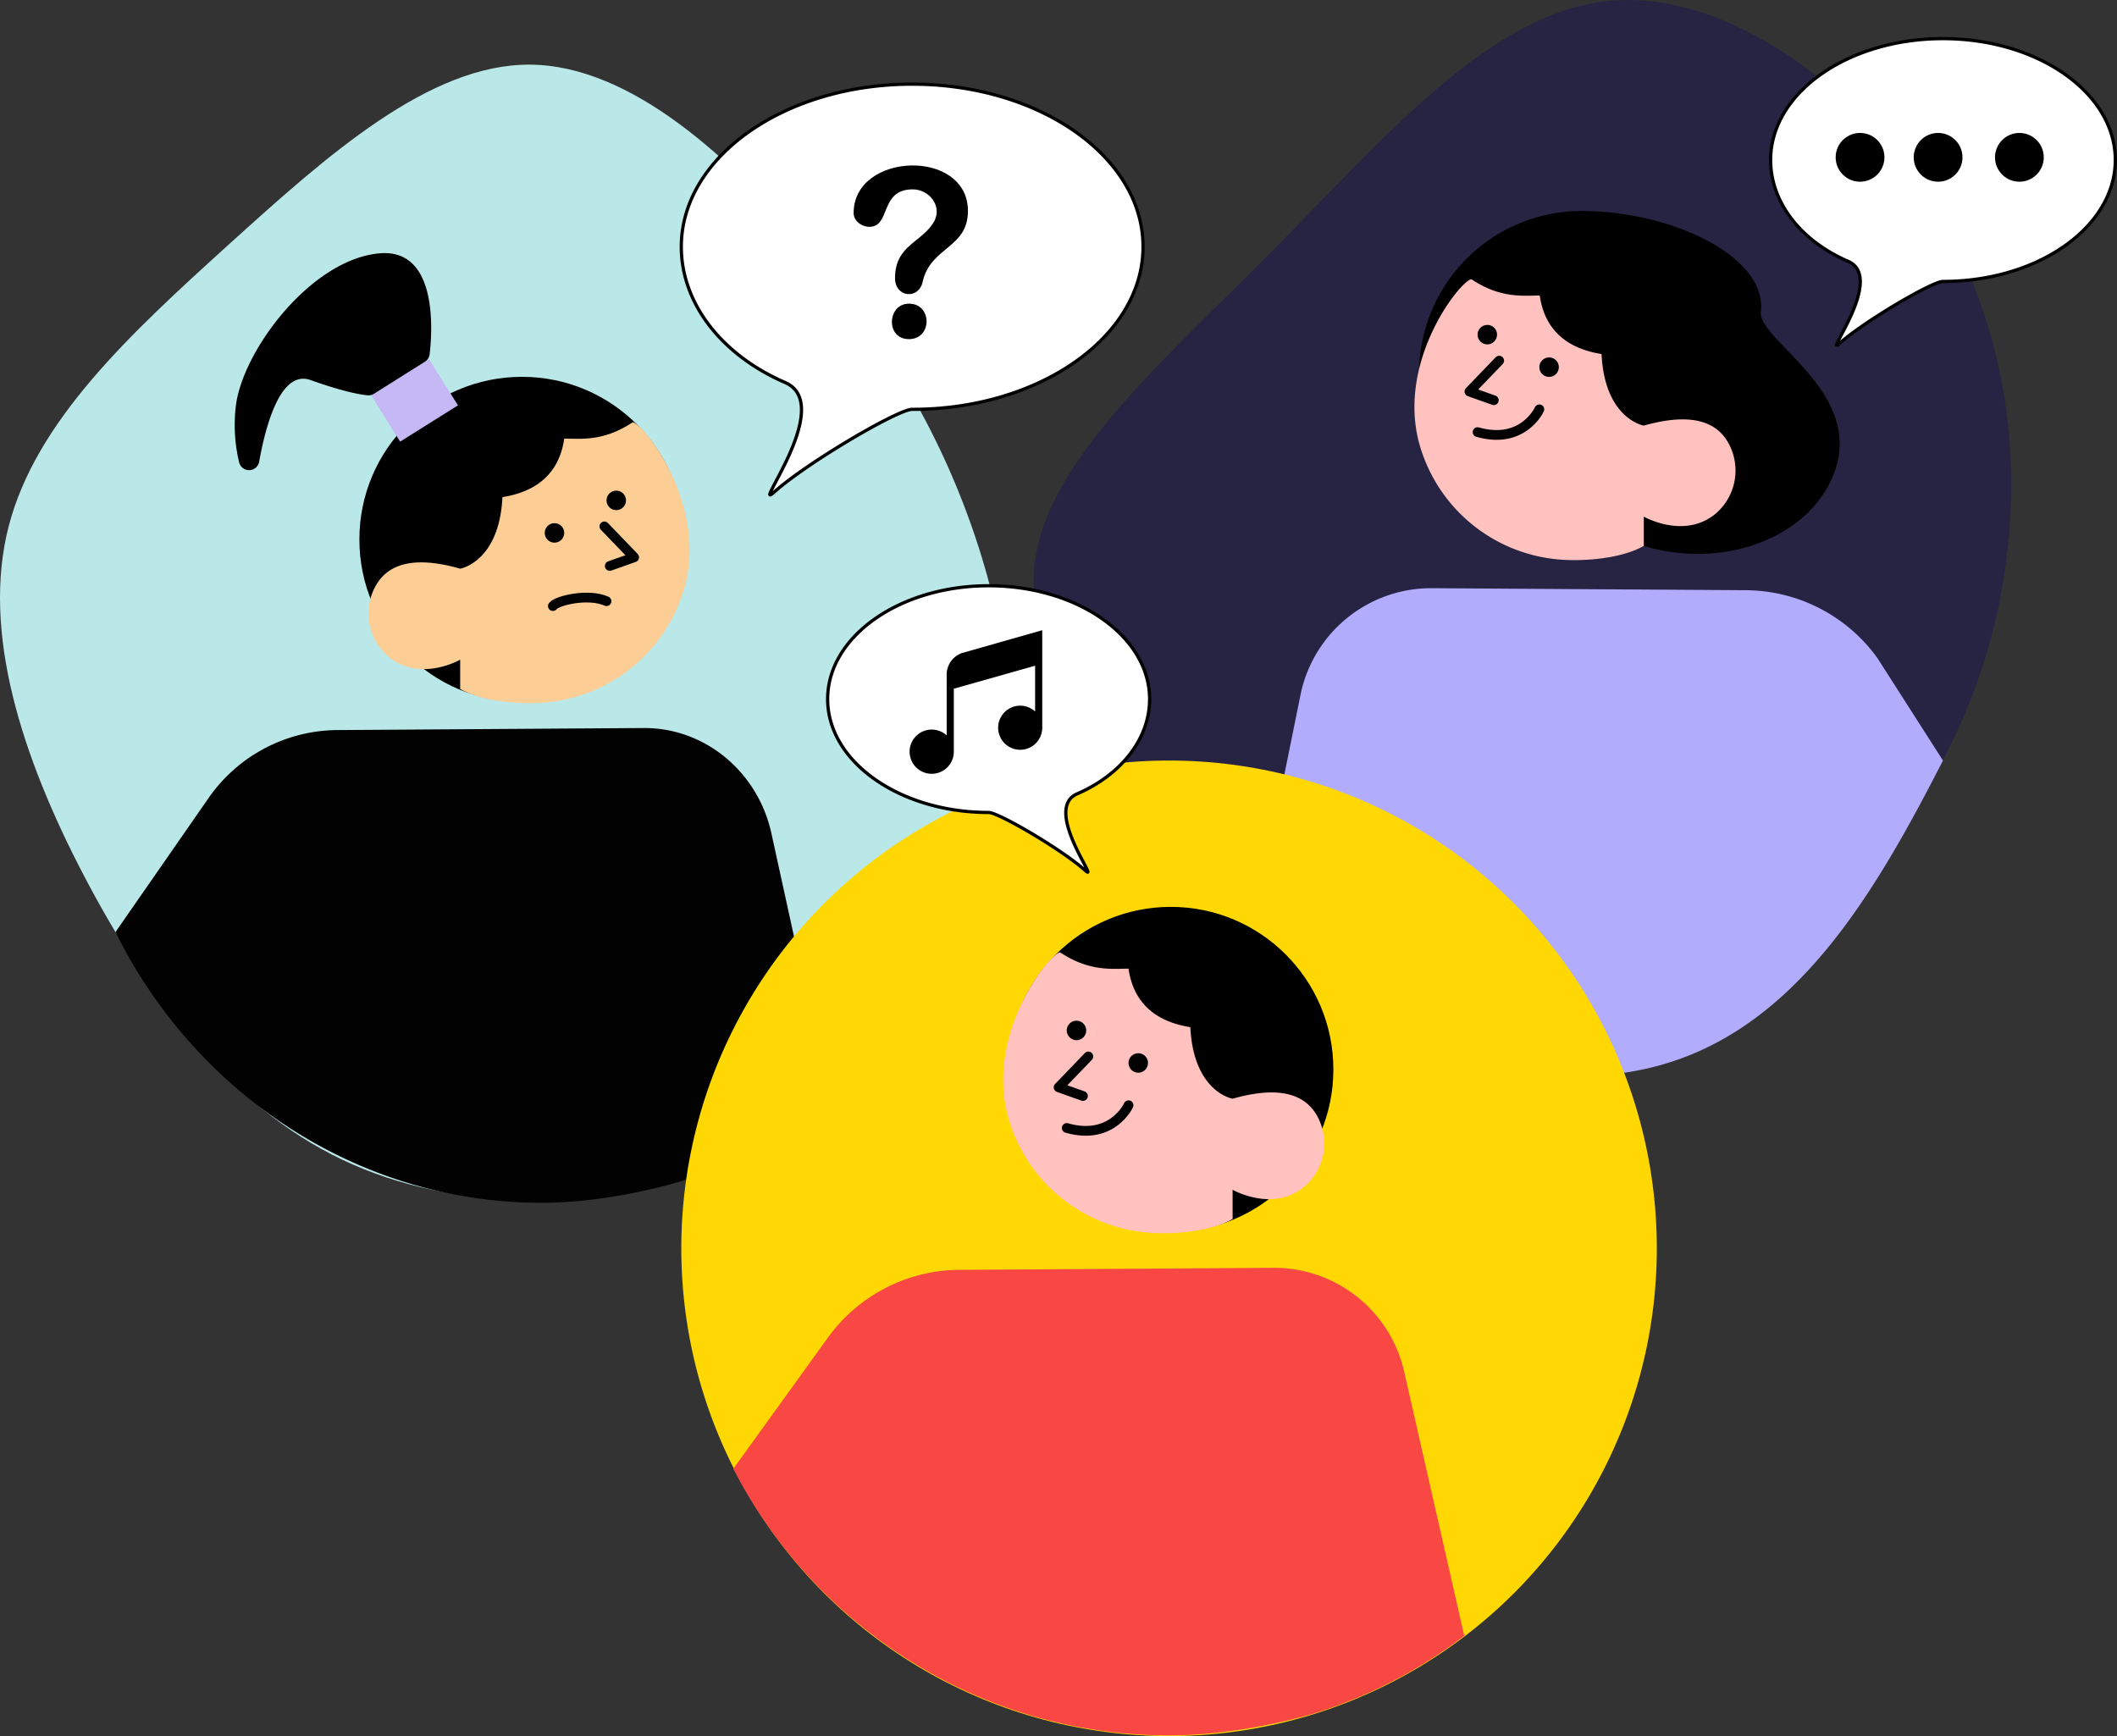 <svg xmlns="http://www.w3.org/2000/svg" viewBox="0 0 651.04 533.88"><rect x="0" y="0" width="651.04" height="533.88" fill="#333333" stroke="none"/><defs><style>.a{fill:#272343;}.b{fill:#ffc2be;}.c{fill:#020202;}.d,.j{fill:none;}.d{stroke:#020202;stroke-linecap:round;stroke-linejoin:round;stroke-width:3px;}.e{fill:#b2acfc;}.f{fill:#bae8e8;}.g{fill:#fcce95;}.h{fill:#c5b8f4;}.i{fill:#ffd803;}.k{fill:#f94743;}.l{fill:#fff;stroke:#000;stroke-miterlimit:10;}.m{fill-rule:evenodd;}</style></defs><path class="a" d="M593.42,61.15c23,34.86,28.73,75.21,24.09,110.91-4.44,35.91-19.23,67-42.25,97.18s-54.09,59.57-86.62,60.84-66.12-25.56-101-55.77c-34.64-30.21-70.13-63.8-69.29-96.76.85-32.74,38.24-64.85,72.88-99.71C425.9,42.77,458,4.75,494.13.52S570.61,26.09,593.42,61.15Z" transform="translate(-0.48 -0.12)"/><path d="M436.88,115c0,27.61,27.13,34.53,50,50,3.08,2.08,15.36,1.83,19.12,3,23.25,7,47.93-1.5,57-19,14-27-22.07-43.9-21-53,2-17-27.51-31-55.12-31A50,50,0,0,0,436.88,115Z" transform="translate(-0.48 -0.12)"/><path class="b" d="M506,131s-12-2-13-22c-6-1-17-4-19-18-5,0-12,1-21-5-3,0-22.8,24.36-16.2,50a48.86,48.86,0,0,0,43.6,36.21c7,.54,18.6-.22,25.6-4.22v-9s12.51,7.17,22.2-1a17.44,17.44,0,0,0,4.74-19.67C530.34,131.83,523.88,125.93,506,131Z" transform="translate(-0.48 -0.12)"/><circle class="c" cx="476.39" cy="112.91" r="3"/><circle class="c" cx="457.39" cy="102.91" r="3"/><path class="d" d="M473.88,126s-5,11-19,7" transform="translate(-0.48 -0.12)"/><polyline class="d" points="461.04 110.91 451.89 120.41 459.39 123.08"/><path class="e" d="M388,275l12.61-62.1A41,41,0,0,1,440.84,181l96.59.62a50.23,50.23,0,0,1,40.39,20.84L598,234c-24.86,48.46-53.79,97-112,97-25,0-52-19-52-19C414,300,405,293,388,275Z" transform="translate(-0.48 -0.12)"/><path class="f" d="M249.59,77.39c23.9,28.61,40.86,57,51.7,90.53,10.83,33.72,15.53,72.54,2.65,107.28-12.67,34.95-43.12,65.8-80.72,81.54-37.39,15.94-82.35,16.75-117.5,0s-60.48-51.09-79.49-87.46S-5.24,194.48,3.14,162s37.4-59.26,67.64-86.64S132.49,19.77,163.55,20,225.68,49,249.59,77.39Z" transform="translate(-0.48 -0.12)"/><path class="c" d="M255.79,338.92l-18.08-82.53c-4.17-19-20.53-32.52-39.33-32.39l-94.44.63a48.6,48.6,0,0,0-39.5,21.16L36,286.74C60.31,335.94,110.1,370,167,370c22.7,0,44.11-7,44.11-7A144.22,144.22,0,0,0,255.79,338.92Z" transform="translate(-0.48 -0.12)"/><circle cx="160.52" cy="165.88" r="50"/><path class="g" d="M142,175s12-2,13-22c6-1,17-4,19-18,5,0,12,1,21-5,3,0,22.8,24.37,16.2,50a48.84,48.84,0,0,1-43.6,36.21c-7,.54-18.6-.22-25.6-4.22v-9s-12.51,7.17-22.2-1.05a17.43,17.43,0,0,1-4.74-19.66C117.66,175.79,124.12,169.89,142,175Z" transform="translate(-0.48 -0.12)"/><circle class="c" cx="170.52" cy="163.88" r="3"/><circle class="c" cx="189.52" cy="153.88" r="3"/><path class="d" d="M170.5,186.5c1.38-1.76,11-4,16.5-1.5" transform="translate(-0.48 -0.12)"/><polyline class="d" points="185.87 161.88 195.02 171.38 187.52 174.04"/><rect class="h" x="117.47" y="114.86" width="21" height="16.78" transform="translate(-46.42 86.75) rotate(-32.11)"/><path d="M131.16,111.35a3.15,3.15,0,0,0,1.45-2.31c.79-6.66,2.73-32.79-15.61-31-21,2-42,30-44,47a49.45,49.45,0,0,0,1,17.18,3.15,3.15,0,0,0,6.18-.12C82.34,130.06,87,113.78,96,117c10.19,3.64,15.41,4.49,17.5,4.68a3.19,3.19,0,0,0,2-.47Z" transform="translate(-0.48 -0.12)"/><circle class="i" cx="359.52" cy="383.88" r="150"/><line class="j" x1="226.54" y1="453.34" x2="449.53" y2="503.88"/><path class="k" d="M450.79,503.18,432.3,421.9A41,41,0,0,0,392.07,390l-96.58.62a50.24,50.24,0,0,0-40.4,20.84L226,451.79c24.86,48.46,75.79,82,134,82,23.22,0,45.11-6.9,45.11-6.9A149.51,149.51,0,0,0,450.79,503.18Z" transform="translate(-0.48 -0.12)"/><circle cx="360.05" cy="328.88" r="50"/><path class="b" d="M379.54,338s-12-2-13-22c-6-1-17-4-19-18-5,0-12,1-21-5-3,0-22.8,24.37-16.2,50a48.84,48.84,0,0,0,43.6,36.21c7,.54,18.6-.22,25.6-4.22v-9s12.51,7.17,22.19-1.05a17.42,17.42,0,0,0,4.75-19.66C403.88,338.79,397.42,332.89,379.54,338Z" transform="translate(-0.48 -0.12)"/><circle class="c" cx="350.05" cy="326.88" r="3"/><circle class="c" cx="331.05" cy="316.88" r="3"/><path class="d" d="M347.54,340s-5,11-19,7" transform="translate(-0.48 -0.12)"/><polyline class="d" points="334.7 324.88 325.55 334.38 333.05 337.04"/><path class="l" d="M352,76c0,24.16-24.34,44.32-56.69,49A99.8,99.8,0,0,1,281,126c-4.39,0-32.5,16.5-42.5,25.5-7.16,6.44,19-27,3.42-33.75C222.46,109.32,210,93.45,210,76c0-27.61,31.79-50,71-50S352,48.39,352,76Z" transform="translate(-0.48 -0.12)"/><path class="l" d="M651,49.33c0,18-18.17,33.1-42.33,36.58a74.62,74.62,0,0,1-10.69.76c-3.27,0-24.26,12.32-31.73,19-5.34,4.81,14.19-20.16,2.55-25.2C554.3,74.21,545,62.36,545,49.33,545,28.71,568.74,12,598,12S651,28.71,651,49.33Z" transform="translate(-0.48 -0.12)"/><path class="l" d="M255,215.11c0,16.85,17,30.9,39.52,34.15a69.16,69.16,0,0,0,10,.71c3.06,0,22.66,11.5,29.63,17.78,5,4.49-13.25-18.83-2.38-23.53,13.57-5.88,22.25-16.95,22.25-29.11,0-19.25-22.16-34.86-49.5-34.86S255,195.86,255,215.11Z" transform="translate(-0.48 -0.12)"/><path class="m" d="M263,65.63c0-18.79,35.15-20,35.15-.61,0,11.51-11.52,10.91-13.94,21.82-1.21,5.45-8.48,4.84-8.48-1.22,0-10.3,8.48-10.9,12.12-17.57,2.42-4.85-1.82-9.7-6.67-9.7-10.3,0-6.67,11.52-13.33,11.52-2.43,0-4.85-1.82-4.85-4.24Zm17,38.78c-7.27,0-6.67-10.91,0-10.91C287.24,93.5,287.24,104.41,280,104.41Z" transform="translate(-0.48 -0.12)"/><path class="m" d="M296.4,200.92l24.6-7v30a6.78,6.78,0,1,1-2.19-5V204.84l-25,7.07v19.36a6.8,6.8,0,1,1-2.2-5V207.4a7.06,7.06,0,0,1,4.76-6.48Z" transform="translate(-0.48 -0.12)"/><circle cx="572.02" cy="48.38" r="7.5"/><circle cx="596.02" cy="48.38" r="7.5"/><circle cx="621.02" cy="48.38" r="7.5"/></svg>